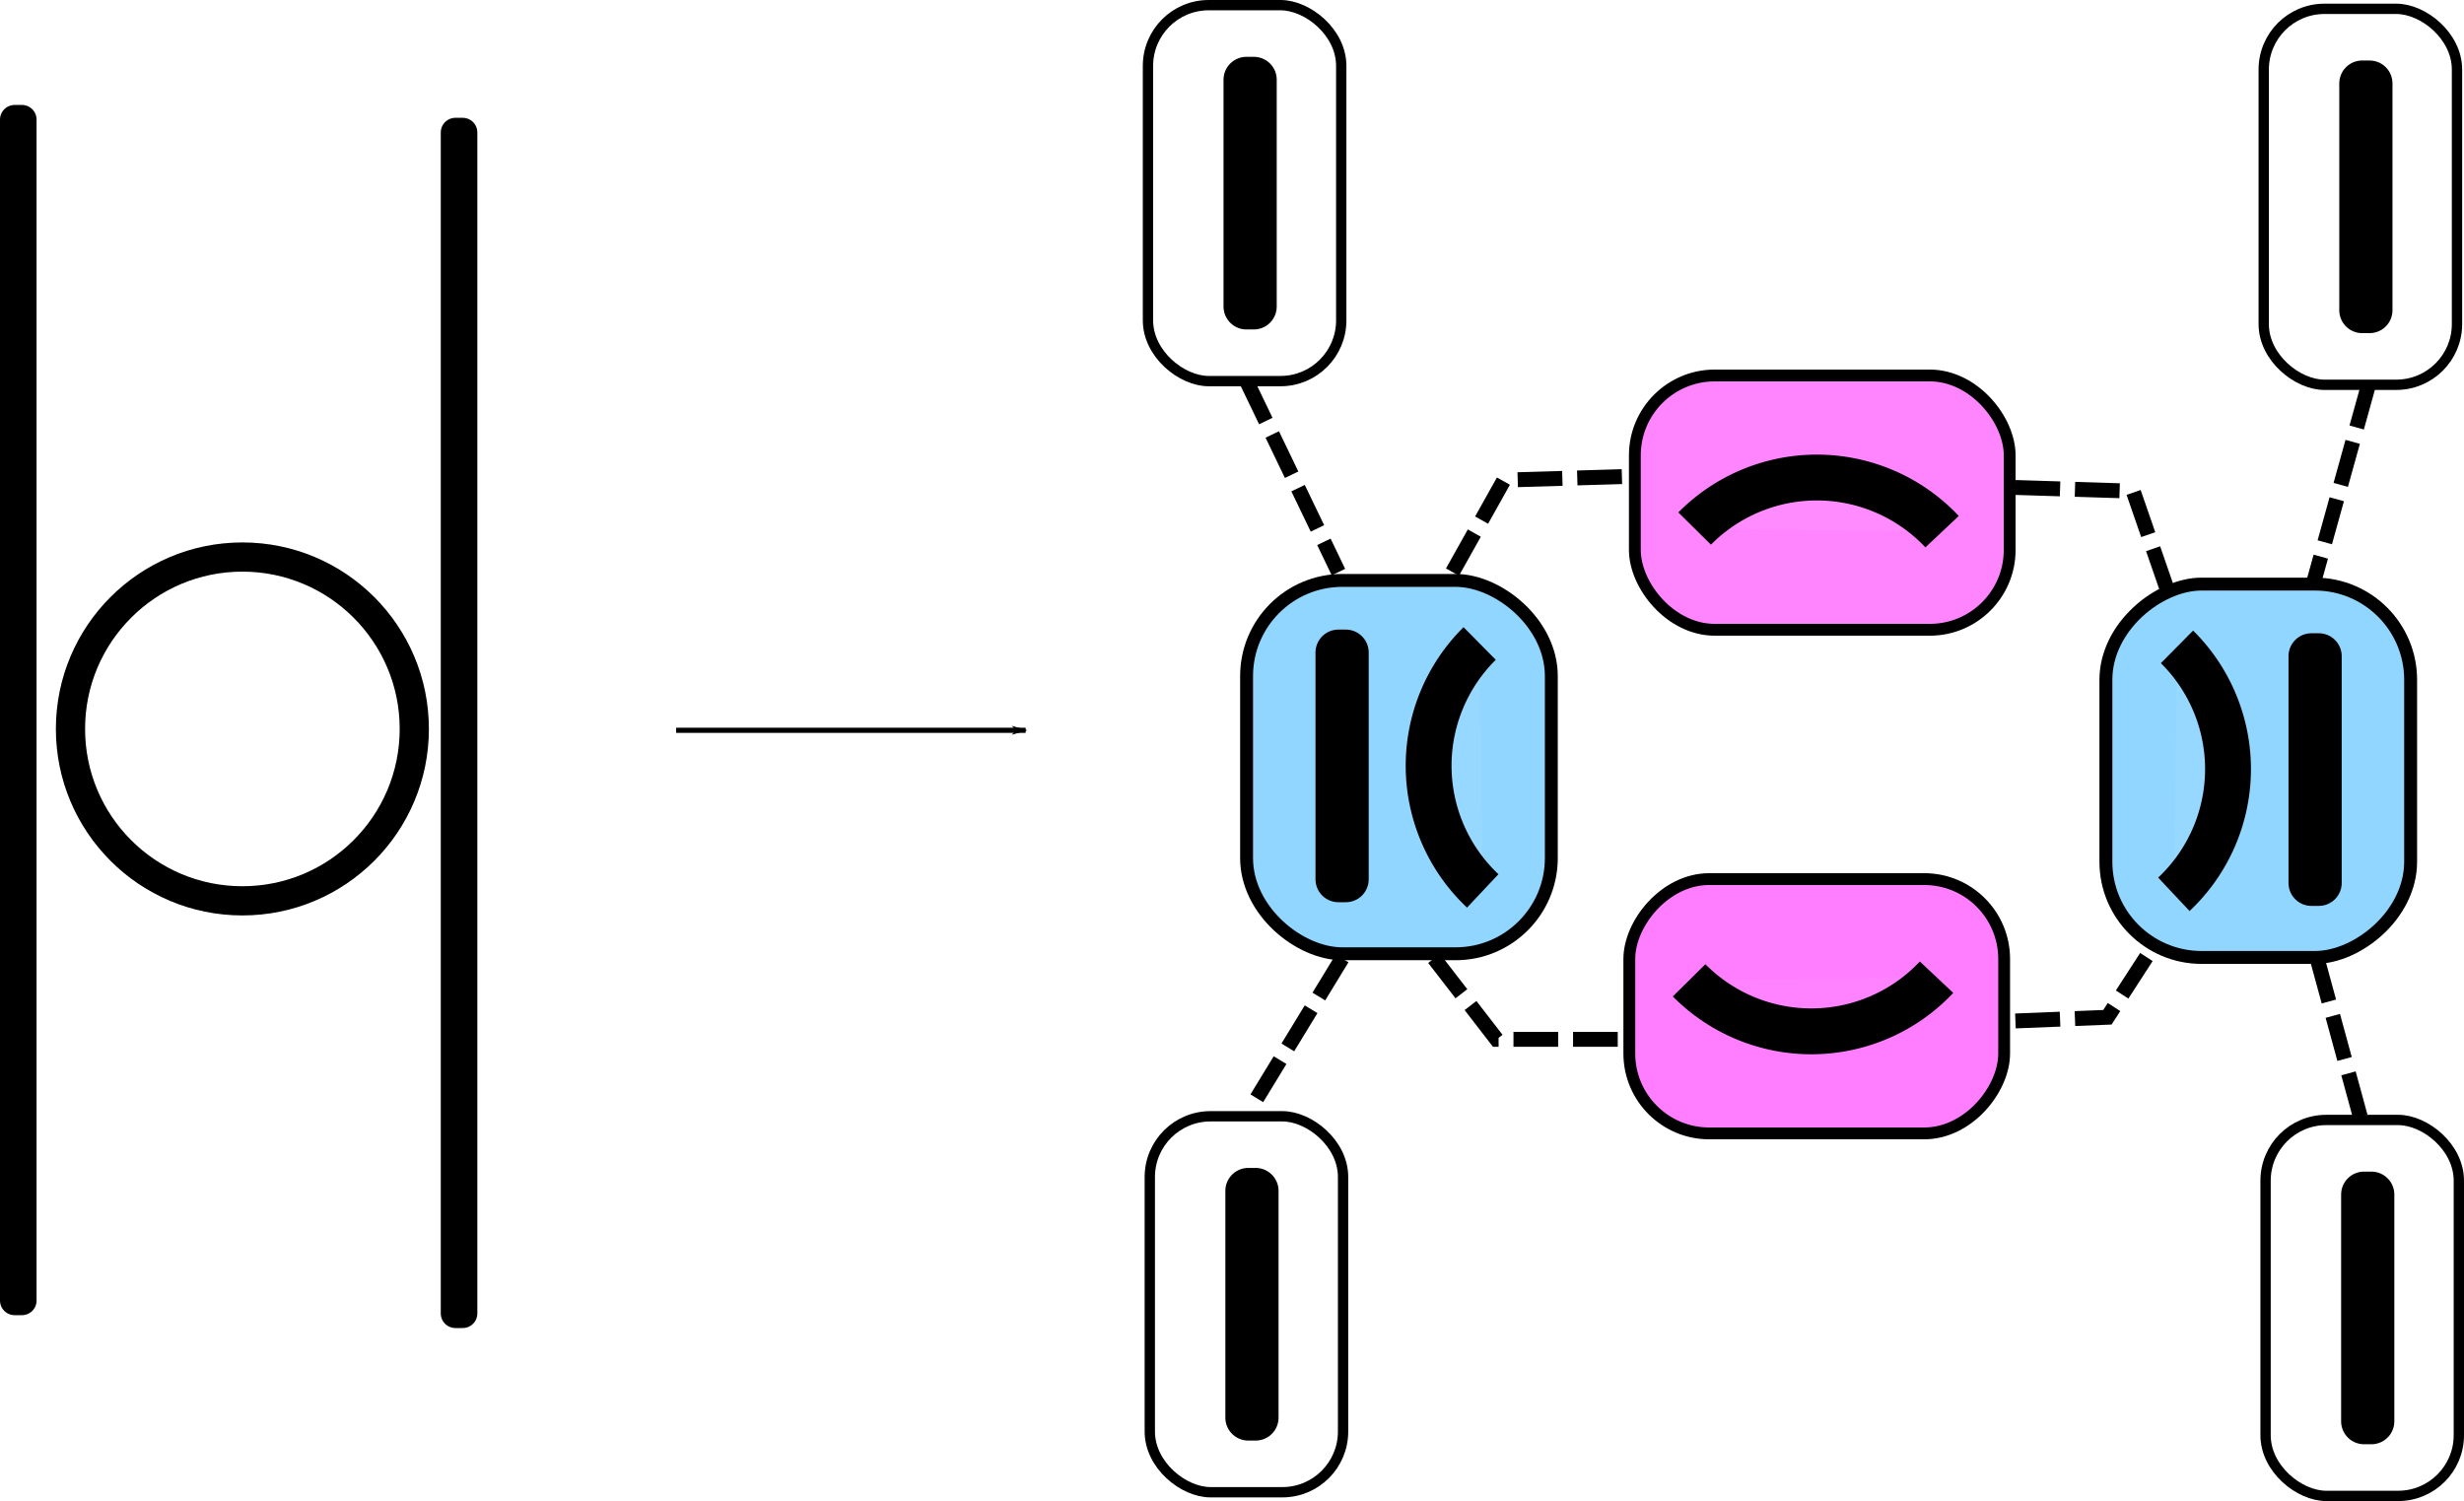 <?xml version="1.0" encoding="UTF-8" standalone="no"?>
<svg
   xmlns:dc="http://purl.org/dc/elements/1.1/"
   xmlns:cc="http://creativecommons.org/ns#"
   xmlns:rdf="http://www.w3.org/1999/02/22-rdf-syntax-ns#"
   xmlns:svg="http://www.w3.org/2000/svg"
   xmlns="http://www.w3.org/2000/svg"
   xmlns:sodipodi="http://sodipodi.sourceforge.net/DTD/sodipodi-0.dtd"
   xmlns:inkscape="http://www.inkscape.org/namespaces/inkscape"
   width="126.562mm"
   height="77.104mm"
   viewBox="0 0 126.562 77.104"
   version="1.1"
   id="svg8"
   inkscape:version="1.0beta2 (2b71d25, 2019-12-03)"
   sodipodi:docname="add_drop_ring.svg">
  <defs
     id="defs2">
    <marker
       inkscape:stockid="Arrow1Lend"
       orient="auto"
       refY="0"
       refX="0"
       id="Arrow1Lend"
       style="overflow:visible"
       inkscape:isstock="true">
      <path
         inkscape:connector-curvature="0"
         id="path1205"
         d="M 0,0 5,-5 -12.5,0 5,5 Z"
         style="fill:#000000;fill-opacity:1;fill-rule:evenodd;stroke:#000000;stroke-width:1pt;stroke-opacity:1"
         transform="matrix(-0.8,0,0,-0.8,-10,0)" />
    </marker>
  </defs>
  <sodipodi:namedview
     fit-margin-bottom="0"
     fit-margin-right="0"
     fit-margin-left="0"
     fit-margin-top="0"
     id="base"
     pagecolor="#ffffff"
     bordercolor="#666666"
     borderopacity="1.0"
     inkscape:pageopacity="0.0"
     inkscape:pageshadow="2"
     inkscape:zoom="2.8"
     inkscape:cx="311.72546"
     inkscape:cy="140.54601"
     inkscape:document-units="mm"
     inkscape:current-layer="layer1"
     showgrid="false"
     inkscape:snap-global="false"
     inkscape:window-width="1920"
     inkscape:window-height="1035"
     inkscape:window-x="0"
     inkscape:window-y="23"
     inkscape:window-maximized="1"
     inkscape:document-rotation="0" />
  <g
     transform="translate(-35.763,-22.685)"
     inkscape:label="Layer 1"
     inkscape:groupmode="layer"
     id="layer1">
    <circle
       style="opacity:1;fill:#ffffff;fill-opacity:0;stroke:#000000;stroke-width:1.5;stroke-linejoin:round;stroke-miterlimit:4;stroke-dasharray:none;stroke-dashoffset:0;stroke-opacity:1"
       id="path815"
       cx="48.213"
       cy="60.128"
       r="8.83" />
    <rect
       style="opacity:1;fill:#ffffff;fill-opacity:1;stroke:#000000;stroke-width:1.5;stroke-linejoin:round;stroke-miterlimit:4;stroke-dasharray:none;stroke-dashoffset:0;stroke-opacity:1"
       id="rect862"
       width="0.378"
       height="60.665"
       x="36.513"
       y="28.826" />
    <rect
       style="opacity:1;fill:#ffffff;fill-opacity:1;stroke:#000000;stroke-width:1.5;stroke-linejoin:round;stroke-miterlimit:4;stroke-dasharray:none;stroke-dashoffset:0;stroke-opacity:1"
       id="rect862-7"
       width="0.378"
       height="60.665"
       x="59.153"
       y="29.487" />
    <g
       id="g906"
       transform="translate(-14.552,-2.646)">
      <rect
         ry="4.103"
         y="44.618"
         x="134.288"
         height="13.063"
         width="19.253"
         id="rect887"
         style="opacity:1;fill:#ff00ff;fill-opacity:0.478;stroke:#000000;stroke-width:0.607;stroke-linejoin:round;stroke-miterlimit:4;stroke-dasharray:none;stroke-dashoffset:0;stroke-opacity:1" />
      <path
         sodipodi:arc-type="arc"
         transform="rotate(-135.311)"
         sodipodi:open="true"
         sodipodi:end="1.6070009"
         sodipodi:start="0"
         sodipodi:ry="8.8300934"
         sodipodi:rx="8.8300934"
         sodipodi:cy="59.289322"
         sodipodi:cx="-143.39096"
         sodipodi:type="arc"
         id="path815-0-9"
         style="opacity:1;fill:#ffffff;fill-opacity:0.049;stroke:#000000;stroke-width:2.355;stroke-linejoin:round;stroke-miterlimit:4;stroke-dasharray:none;stroke-dashoffset:0;stroke-opacity:1"
         d="m -134.561,59.289 a 8.83,8.83 0 0 1 -2.7,6.356 8.83,8.83 0 0 1 -6.449,2.468" />
    </g>
    <g
       id="g906-0"
       transform="matrix(1,0,0,-1,-14.836,125.522)">
      <rect
         ry="4.103"
         y="44.618"
         x="134.288"
         height="13.063"
         width="19.253"
         id="rect887-8"
         style="opacity:1;fill:#ff00ff;fill-opacity:0.51;stroke:#000000;stroke-width:0.607;stroke-linejoin:round;stroke-miterlimit:4;stroke-dasharray:none;stroke-dashoffset:0;stroke-opacity:1" />
      <path
         sodipodi:arc-type="arc"
         transform="rotate(-135.311)"
         d="m -134.561,59.289 a 8.83,8.83 0 0 1 -2.7,6.356 8.83,8.83 0 0 1 -6.449,2.468"
         sodipodi:open="true"
         sodipodi:end="1.6070009"
         sodipodi:start="0"
         sodipodi:ry="8.8300934"
         sodipodi:rx="8.8300934"
         sodipodi:cy="59.289322"
         sodipodi:cx="-143.39096"
         sodipodi:type="arc"
         id="path815-0-9-2"
         style="opacity:1;fill:#ffffff;fill-opacity:0.049;stroke:#000000;stroke-width:2.355;stroke-linejoin:round;stroke-miterlimit:4;stroke-dasharray:none;stroke-dashoffset:0;stroke-opacity:1" />
    </g>
    <rect
       style="opacity:1;fill:#23aeff;fill-opacity:0.498;stroke:#000000;stroke-width:0.663;stroke-linejoin:round;stroke-miterlimit:4;stroke-dasharray:none;stroke-dashoffset:0;stroke-opacity:1"
       id="rect887-8-0-4"
       width="19.178"
       height="15.653"
       x="52.499"
       y="99.793"
       ry="4.916"
       transform="matrix(0,1,1,0,0,0)" />
    <path
       sodipodi:arc-type="arc"
       style="opacity:1;fill:#ffffff;fill-opacity:0.049;stroke:#000000;stroke-width:2.355;stroke-linejoin:round;stroke-miterlimit:4;stroke-dasharray:none;stroke-dashoffset:0;stroke-opacity:1"
       id="path815-0-9-2-7-0"
       sodipodi:type="arc"
       sodipodi:cx="-127.06369"
       sodipodi:cy="-40.290932"
       sodipodi:rx="8.8300934"
       sodipodi:ry="8.8300934"
       sodipodi:start="0"
       sodipodi:end="1.6070009"
       sodipodi:open="true"
       d="m -118.234,-40.291 a 8.83,8.83 0 0 1 -2.7,6.356 8.83,8.83 0 0 1 -6.449,2.468"
       transform="matrix(-0.703,-0.711,-0.711,0.703,0,0)" />
    <rect
       style="opacity:1;fill:#ffffff;fill-opacity:1;stroke:#000000;stroke-width:2.355;stroke-linecap:square;stroke-linejoin:round;stroke-miterlimit:4;stroke-dasharray:none;stroke-dashoffset:0;stroke-opacity:1"
       id="rect862-7-5"
       width="0.378"
       height="11.65"
       x="104.51"
       y="56.202" />
    <rect
       style="opacity:1;fill:#23aeff;fill-opacity:0.498;stroke:#000000;stroke-width:0.663;stroke-linejoin:round;stroke-miterlimit:4;stroke-dasharray:none;stroke-dashoffset:0;stroke-opacity:1"
       id="rect887-8-0-4-8"
       width="19.178"
       height="15.653"
       x="52.688"
       y="-159.584"
       ry="4.916"
       transform="rotate(90)" />
    <path
       style="opacity:1;fill:#ffffff;fill-opacity:0.049;stroke:#000000;stroke-width:2.355;stroke-linejoin:round;stroke-miterlimit:4;stroke-dasharray:none;stroke-dashoffset:0;stroke-opacity:1"
       id="path815-0-9-2-7-0-7"
       sodipodi:type="arc"
       sodipodi:cx="55.209385"
       sodipodi:cy="144.24335"
       sodipodi:rx="8.8300934"
       sodipodi:ry="8.8300934"
       sodipodi:start="0"
       sodipodi:end="1.6070009"
       sodipodi:open="true"
       d="m 64.039,144.243 a 8.83,8.83 0 0 1 -2.7,6.356 8.83,8.83 0 0 1 -6.449,2.468"
       transform="rotate(-45.311)"
       sodipodi:arc-type="arc" />
    <rect
       style="opacity:1;fill:#ffffff;fill-opacity:1;stroke:#000000;stroke-width:2.355;stroke-linecap:square;stroke-linejoin:round;stroke-miterlimit:4;stroke-dasharray:none;stroke-dashoffset:0;stroke-opacity:1"
       id="rect862-7-5-8"
       width="0.378"
       height="11.65"
       x="-154.866"
       y="56.391"
       transform="scale(-1,1)" />
    <rect
       style="opacity:1;fill:#ffffff;fill-opacity:1;stroke:#000000;stroke-width:2.355;stroke-linecap:square;stroke-linejoin:round;stroke-miterlimit:4;stroke-dasharray:none;stroke-dashoffset:0;stroke-opacity:1"
       id="rect862-7-5-5"
       width="0.378"
       height="11.65"
       x="99.786"
       y="26.781" />
    <rect
       style="opacity:1;fill:#ffffff;fill-opacity:0;stroke:#000000;stroke-width:0.53;stroke-linejoin:round;stroke-miterlimit:4;stroke-dasharray:none;stroke-dashoffset:0;stroke-opacity:1"
       id="rect887-8-0-4-2"
       width="19.311"
       height="9.927"
       x="22.95"
       y="94.728"
       ry="3.118"
       transform="matrix(0,1,1,0,0,0)" />
    <rect
       style="opacity:1;fill:#ffffff;fill-opacity:1;stroke:#000000;stroke-width:2.355;stroke-linecap:square;stroke-linejoin:round;stroke-miterlimit:4;stroke-dasharray:none;stroke-dashoffset:0;stroke-opacity:1"
       id="rect862-7-5-5-8"
       width="0.378"
       height="11.65"
       x="99.88"
       y="83.855" />
    <rect
       style="opacity:1;fill:#ffffff;fill-opacity:0;stroke:#000000;stroke-width:0.53;stroke-linejoin:round;stroke-miterlimit:4;stroke-dasharray:none;stroke-dashoffset:0;stroke-opacity:1"
       id="rect887-8-0-4-2-4"
       width="19.311"
       height="9.927"
       x="80.025"
       y="94.822"
       ry="3.118"
       transform="matrix(0,1,1,0,0,0)" />
    <rect
       style="opacity:1;fill:#ffffff;fill-opacity:1;stroke:#000000;stroke-width:2.355;stroke-linecap:square;stroke-linejoin:round;stroke-miterlimit:4;stroke-dasharray:none;stroke-dashoffset:0;stroke-opacity:1"
       id="rect862-7-5-5-7"
       width="0.378"
       height="11.65"
       x="157.096"
       y="26.97" />
    <rect
       style="opacity:1;fill:#ffffff;fill-opacity:0;stroke:#000000;stroke-width:0.53;stroke-linejoin:round;stroke-miterlimit:4;stroke-dasharray:none;stroke-dashoffset:0;stroke-opacity:1"
       id="rect887-8-0-4-2-8"
       width="19.311"
       height="9.927"
       x="23.139"
       y="152.038"
       ry="3.118"
       transform="matrix(0,1,1,0,0,0)" />
    <rect
       style="opacity:1;fill:#ffffff;fill-opacity:1;stroke:#000000;stroke-width:2.355;stroke-linecap:square;stroke-linejoin:round;stroke-miterlimit:4;stroke-dasharray:none;stroke-dashoffset:0;stroke-opacity:1"
       id="rect862-7-5-5-8-2"
       width="0.378"
       height="11.65"
       x="157.191"
       y="84.044" />
    <rect
       style="opacity:1;fill:#ffffff;fill-opacity:0;stroke:#000000;stroke-width:0.53;stroke-linejoin:round;stroke-miterlimit:4;stroke-dasharray:none;stroke-dashoffset:0;stroke-opacity:1"
       id="rect887-8-0-4-2-4-4"
       width="19.311"
       height="9.927"
       x="80.214"
       y="152.133"
       ry="3.118"
       transform="matrix(0,1,1,0,0,0)" />
    <path
       style="fill:none;stroke:#000000;stroke-width:0.765;stroke-linecap:butt;stroke-linejoin:miter;stroke-miterlimit:4;stroke-dasharray:2.295, 0.765;stroke-dashoffset:0;stroke-opacity:1"
       d="m 99.786,42.244 c 4.725,9.827 4.725,9.827 4.725,9.827"
       id="path1155"
       inkscape:connector-curvature="0" />
    <path
       style="fill:none;stroke:#000000;stroke-width:0.765;stroke-linecap:butt;stroke-linejoin:miter;stroke-miterlimit:4;stroke-dasharray:2.295, 0.765;stroke-dashoffset:0;stroke-opacity:1"
       d="m 104.699,71.915 -4.725,7.749"
       id="path1174"
       inkscape:connector-curvature="0" />
    <path
       style="fill:none;stroke:#000000;stroke-width:0.765;stroke-linecap:butt;stroke-linejoin:miter;stroke-miterlimit:4;stroke-dasharray:2.295, 0.765;stroke-dashoffset:0;stroke-opacity:1"
       d="m 110.369,52.071 2.646,-4.725 6.426,-0.189"
       id="path1176"
       inkscape:connector-curvature="0" />
    <path
       style="fill:none;stroke:#000000;stroke-width:0.765;stroke-linecap:butt;stroke-linejoin:miter;stroke-miterlimit:4;stroke-dasharray:2.295, 0.765;stroke-dashoffset:0;stroke-opacity:1"
       d="m 109.424,71.915 3.213,4.158 h 6.615"
       id="path1178"
       inkscape:connector-curvature="0" />
    <path
       style="fill:none;stroke:#000000;stroke-width:0.765;stroke-linecap:butt;stroke-linejoin:miter;stroke-miterlimit:4;stroke-dasharray:2.295, 0.765;stroke-dashoffset:0;stroke-opacity:1"
       d="m 139.284,47.725 6.048,0.189 1.701,4.914"
       id="path1184"
       inkscape:connector-curvature="0" />
    <path
       style="fill:none;stroke:#000000;stroke-width:0.765;stroke-linecap:butt;stroke-linejoin:miter;stroke-miterlimit:4;stroke-dasharray:2.295, 0.765;stroke-dashoffset:0;stroke-opacity:1"
       d="m 139.284,75.128 4.725,-0.189 2.079,-3.213"
       id="path1186"
       inkscape:connector-curvature="0" />
    <path
       style="fill:none;stroke:#000000;stroke-width:0.765;stroke-linecap:butt;stroke-linejoin:miter;stroke-miterlimit:4;stroke-dasharray:2.295, 0.765;stroke-dashoffset:0;stroke-opacity:1"
       d="m 157.427,42.433 -2.835,10.205"
       id="path1196"
       inkscape:connector-curvature="0" />
    <path
       style="fill:none;stroke:#000000;stroke-width:0.765;stroke-linecap:butt;stroke-linejoin:miter;stroke-miterlimit:4;stroke-dasharray:2.295, 0.765;stroke-dashoffset:0;stroke-opacity:1"
       d="m 154.781,71.915 2.268,8.315"
       id="path1198"
       inkscape:connector-curvature="0" />
    <path
       style="fill:none;stroke:#000000;stroke-width:0.265px;stroke-linecap:butt;stroke-linejoin:miter;stroke-opacity:1;marker-end:url(#Arrow1Lend)"
       d="M 70.493,60.198 H 88.446"
       id="path1200"
       inkscape:connector-curvature="0" />
  </g>
</svg>

